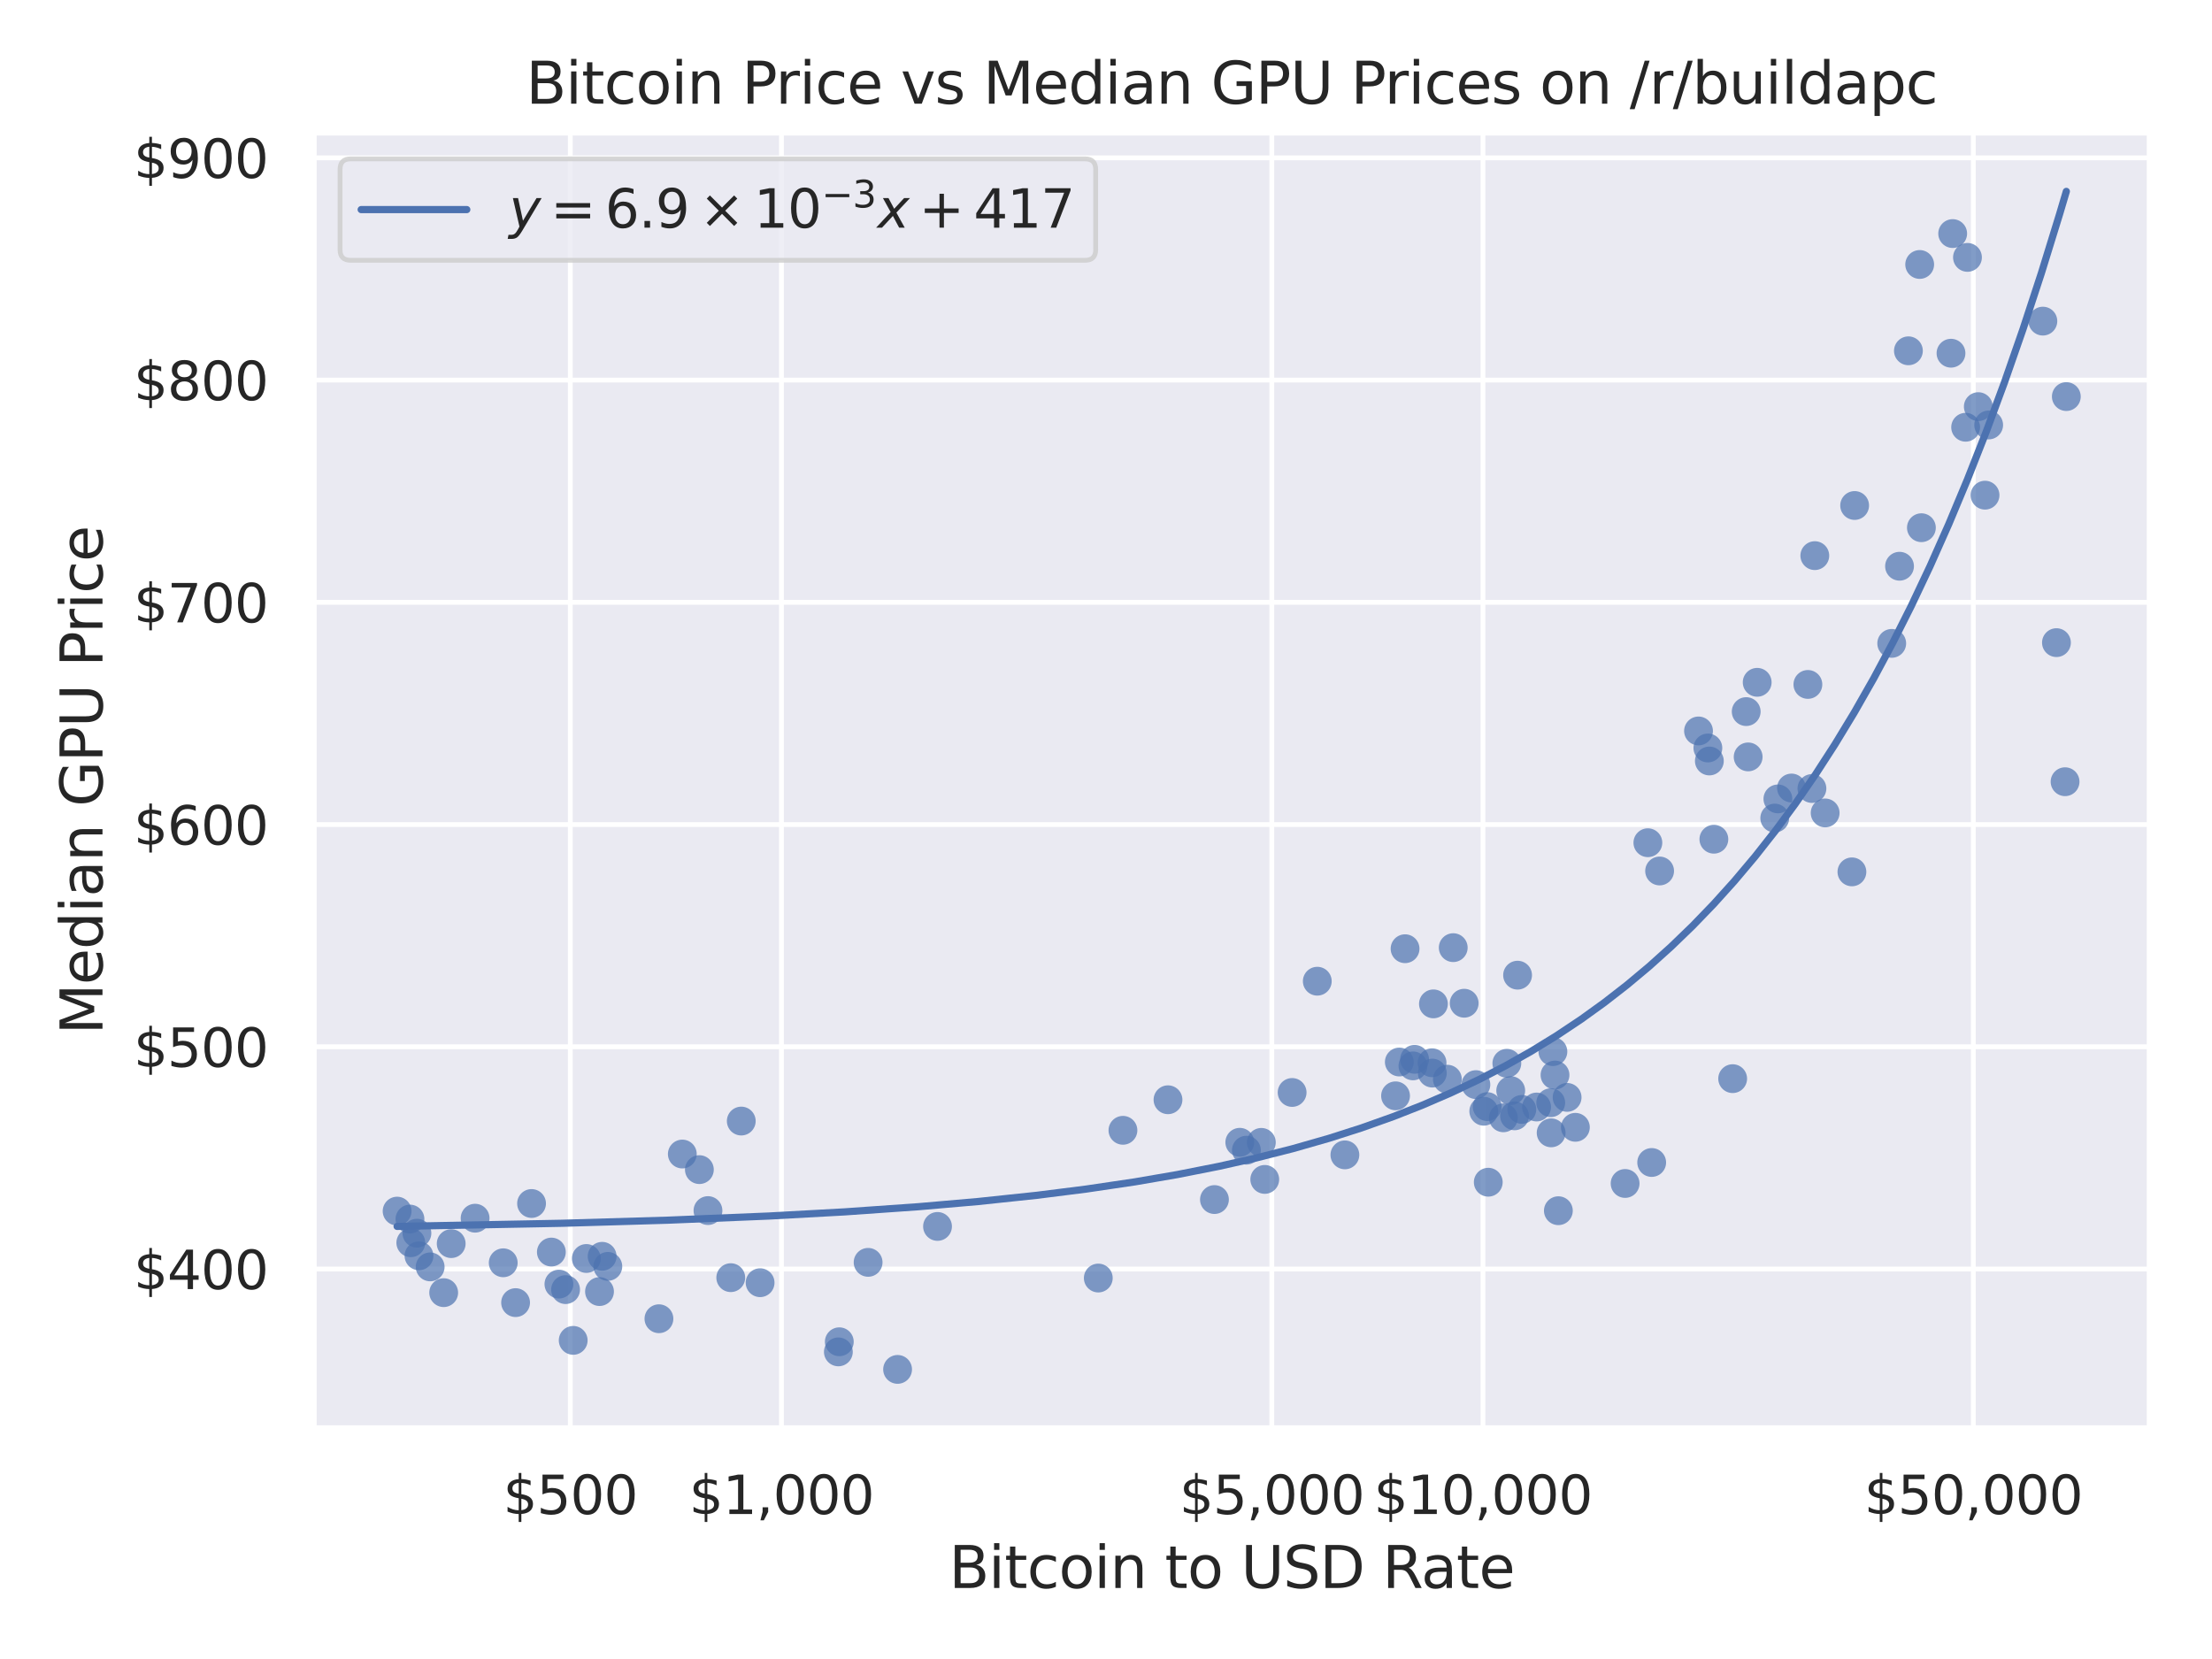 <?xml version="1.0" encoding="utf-8" standalone="no"?>
<!DOCTYPE svg PUBLIC "-//W3C//DTD SVG 1.1//EN"
  "http://www.w3.org/Graphics/SVG/1.1/DTD/svg11.dtd">
<svg xmlns:xlink="http://www.w3.org/1999/xlink" width="460.8pt" height="345.6pt" viewBox="0 0 460.8 345.6" xmlns="http://www.w3.org/2000/svg" version="1.1">
 <defs>
  <style type="text/css">*{stroke-linejoin: round; stroke-linecap: butt}</style>
 </defs>
 <g id="figure_1">
  <g id="patch_1">
   <path d="M 0 345.6 
L 460.8 345.6 
L 460.8 0 
L 0 0 
z
" style="fill: #ffffff"/>
  </g>
  <g id="axes_1">
   <g id="patch_2">
    <path d="M 65.34 297.54 
L 447.84 297.54 
L 447.84 27.6 
L 65.34 27.6 
z
" style="fill: #eaeaf2"/>
   </g>
   <g id="matplotlib.axis_1">
    <g id="xtick_1">
     <g id="line2d_1">
      <path d="M 118.798 297.54 
L 118.798 27.6 
" clip-path="url(#p566961eba6)" style="fill: none; stroke: #ffffff; stroke-linecap: round"/>
     </g>
     <g id="text_1">
      <!-- $500 -->
      <g style="fill: #262626" transform="translate(104.8 315.398) scale(0.11 -0.11)">
       <defs>
        <path id="DejaVuSans-24" d="M 2163 -941 
L 1850 -941 
L 1847 0 
Q 1519 6 1191 76 
Q 863 147 531 288 
L 531 850 
Q 850 650 1176 548 
Q 1503 447 1850 444 
L 1850 1869 
Q 1159 1981 845 2250 
Q 531 2519 531 2988 
Q 531 3497 872 3790 
Q 1213 4084 1850 4128 
L 1850 4863 
L 2163 4863 
L 2163 4138 
Q 2453 4125 2725 4076 
Q 2997 4028 3256 3944 
L 3256 3397 
Q 2997 3528 2723 3600 
Q 2450 3672 2163 3684 
L 2163 2350 
Q 2872 2241 3206 1959 
Q 3541 1678 3541 1191 
Q 3541 663 3186 358 
Q 2831 53 2163 6 
L 2163 -941 
z
M 1850 2406 
L 1850 3688 
Q 1488 3647 1297 3481 
Q 1106 3316 1106 3041 
Q 1106 2772 1282 2622 
Q 1459 2472 1850 2406 
z
M 2163 1806 
L 2163 453 
Q 2559 506 2761 678 
Q 2963 850 2963 1131 
Q 2963 1406 2770 1568 
Q 2578 1731 2163 1806 
z
" transform="scale(0.016)"/>
        <path id="DejaVuSans-35" d="M 691 4666 
L 3169 4666 
L 3169 4134 
L 1269 4134 
L 1269 2991 
Q 1406 3038 1543 3061 
Q 1681 3084 1819 3084 
Q 2600 3084 3056 2656 
Q 3513 2228 3513 1497 
Q 3513 744 3044 326 
Q 2575 -91 1722 -91 
Q 1428 -91 1123 -41 
Q 819 9 494 109 
L 494 744 
Q 775 591 1075 516 
Q 1375 441 1709 441 
Q 2250 441 2565 725 
Q 2881 1009 2881 1497 
Q 2881 1984 2565 2268 
Q 2250 2553 1709 2553 
Q 1456 2553 1204 2497 
Q 953 2441 691 2322 
L 691 4666 
z
" transform="scale(0.016)"/>
        <path id="DejaVuSans-30" d="M 2034 4250 
Q 1547 4250 1301 3770 
Q 1056 3291 1056 2328 
Q 1056 1369 1301 889 
Q 1547 409 2034 409 
Q 2525 409 2770 889 
Q 3016 1369 3016 2328 
Q 3016 3291 2770 3770 
Q 2525 4250 2034 4250 
z
M 2034 4750 
Q 2819 4750 3233 4129 
Q 3647 3509 3647 2328 
Q 3647 1150 3233 529 
Q 2819 -91 2034 -91 
Q 1250 -91 836 529 
Q 422 1150 422 2328 
Q 422 3509 836 4129 
Q 1250 4750 2034 4750 
z
" transform="scale(0.016)"/>
       </defs>
       <use xlink:href="#DejaVuSans-24"/>
       <use xlink:href="#DejaVuSans-35" x="63.623"/>
       <use xlink:href="#DejaVuSans-30" x="127.246"/>
       <use xlink:href="#DejaVuSans-30" x="190.869"/>
      </g>
     </g>
    </g>
    <g id="xtick_2">
     <g id="line2d_2">
      <path d="M 162.79 297.54 
L 162.79 27.6 
" clip-path="url(#p566961eba6)" style="fill: none; stroke: #ffffff; stroke-linecap: round"/>
     </g>
     <g id="text_2">
      <!-- $1,000 -->
      <g style="fill: #262626" transform="translate(143.546 315.398) scale(0.11 -0.11)">
       <defs>
        <path id="DejaVuSans-31" d="M 794 531 
L 1825 531 
L 1825 4091 
L 703 3866 
L 703 4441 
L 1819 4666 
L 2450 4666 
L 2450 531 
L 3481 531 
L 3481 0 
L 794 0 
L 794 531 
z
" transform="scale(0.016)"/>
        <path id="DejaVuSans-2c" d="M 750 794 
L 1409 794 
L 1409 256 
L 897 -744 
L 494 -744 
L 750 256 
L 750 794 
z
" transform="scale(0.016)"/>
       </defs>
       <use xlink:href="#DejaVuSans-24"/>
       <use xlink:href="#DejaVuSans-31" x="63.623"/>
       <use xlink:href="#DejaVuSans-2c" x="127.246"/>
       <use xlink:href="#DejaVuSans-30" x="159.033"/>
       <use xlink:href="#DejaVuSans-30" x="222.656"/>
       <use xlink:href="#DejaVuSans-30" x="286.279"/>
      </g>
     </g>
    </g>
    <g id="xtick_3">
     <g id="line2d_3">
      <path d="M 264.939 297.54 
L 264.939 27.6 
" clip-path="url(#p566961eba6)" style="fill: none; stroke: #ffffff; stroke-linecap: round"/>
     </g>
     <g id="text_3">
      <!-- $5,000 -->
      <g style="fill: #262626" transform="translate(245.694 315.398) scale(0.11 -0.11)">
       <use xlink:href="#DejaVuSans-24"/>
       <use xlink:href="#DejaVuSans-35" x="63.623"/>
       <use xlink:href="#DejaVuSans-2c" x="127.246"/>
       <use xlink:href="#DejaVuSans-30" x="159.033"/>
       <use xlink:href="#DejaVuSans-30" x="222.656"/>
       <use xlink:href="#DejaVuSans-30" x="286.279"/>
      </g>
     </g>
    </g>
    <g id="xtick_4">
     <g id="line2d_4">
      <path d="M 308.931 297.54 
L 308.931 27.6 
" clip-path="url(#p566961eba6)" style="fill: none; stroke: #ffffff; stroke-linecap: round"/>
     </g>
     <g id="text_4">
      <!-- $10,000 -->
      <g style="fill: #262626" transform="translate(286.187 315.398) scale(0.11 -0.11)">
       <use xlink:href="#DejaVuSans-24"/>
       <use xlink:href="#DejaVuSans-31" x="63.623"/>
       <use xlink:href="#DejaVuSans-30" x="127.246"/>
       <use xlink:href="#DejaVuSans-2c" x="190.869"/>
       <use xlink:href="#DejaVuSans-30" x="222.656"/>
       <use xlink:href="#DejaVuSans-30" x="286.279"/>
       <use xlink:href="#DejaVuSans-30" x="349.902"/>
      </g>
     </g>
    </g>
    <g id="xtick_5">
     <g id="line2d_5">
      <path d="M 411.079 297.54 
L 411.079 27.6 
" clip-path="url(#p566961eba6)" style="fill: none; stroke: #ffffff; stroke-linecap: round"/>
     </g>
     <g id="text_5">
      <!-- $50,000 -->
      <g style="fill: #262626" transform="translate(388.335 315.398) scale(0.11 -0.11)">
       <use xlink:href="#DejaVuSans-24"/>
       <use xlink:href="#DejaVuSans-35" x="63.623"/>
       <use xlink:href="#DejaVuSans-30" x="127.246"/>
       <use xlink:href="#DejaVuSans-2c" x="190.869"/>
       <use xlink:href="#DejaVuSans-30" x="222.656"/>
       <use xlink:href="#DejaVuSans-30" x="286.279"/>
       <use xlink:href="#DejaVuSans-30" x="349.902"/>
      </g>
     </g>
    </g>
    <g id="text_6">
     <!-- Bitcoin to USD Rate -->
     <g style="fill: #262626" transform="translate(197.695 330.804) scale(0.12 -0.12)">
      <defs>
       <path id="DejaVuSans-42" d="M 1259 2228 
L 1259 519 
L 2272 519 
Q 2781 519 3026 730 
Q 3272 941 3272 1375 
Q 3272 1813 3026 2020 
Q 2781 2228 2272 2228 
L 1259 2228 
z
M 1259 4147 
L 1259 2741 
L 2194 2741 
Q 2656 2741 2882 2914 
Q 3109 3088 3109 3444 
Q 3109 3797 2882 3972 
Q 2656 4147 2194 4147 
L 1259 4147 
z
M 628 4666 
L 2241 4666 
Q 2963 4666 3353 4366 
Q 3744 4066 3744 3513 
Q 3744 3084 3544 2831 
Q 3344 2578 2956 2516 
Q 3422 2416 3680 2098 
Q 3938 1781 3938 1306 
Q 3938 681 3513 340 
Q 3088 0 2303 0 
L 628 0 
L 628 4666 
z
" transform="scale(0.016)"/>
       <path id="DejaVuSans-69" d="M 603 3500 
L 1178 3500 
L 1178 0 
L 603 0 
L 603 3500 
z
M 603 4863 
L 1178 4863 
L 1178 4134 
L 603 4134 
L 603 4863 
z
" transform="scale(0.016)"/>
       <path id="DejaVuSans-74" d="M 1172 4494 
L 1172 3500 
L 2356 3500 
L 2356 3053 
L 1172 3053 
L 1172 1153 
Q 1172 725 1289 603 
Q 1406 481 1766 481 
L 2356 481 
L 2356 0 
L 1766 0 
Q 1100 0 847 248 
Q 594 497 594 1153 
L 594 3053 
L 172 3053 
L 172 3500 
L 594 3500 
L 594 4494 
L 1172 4494 
z
" transform="scale(0.016)"/>
       <path id="DejaVuSans-63" d="M 3122 3366 
L 3122 2828 
Q 2878 2963 2633 3030 
Q 2388 3097 2138 3097 
Q 1578 3097 1268 2742 
Q 959 2388 959 1747 
Q 959 1106 1268 751 
Q 1578 397 2138 397 
Q 2388 397 2633 464 
Q 2878 531 3122 666 
L 3122 134 
Q 2881 22 2623 -34 
Q 2366 -91 2075 -91 
Q 1284 -91 818 406 
Q 353 903 353 1747 
Q 353 2603 823 3093 
Q 1294 3584 2113 3584 
Q 2378 3584 2631 3529 
Q 2884 3475 3122 3366 
z
" transform="scale(0.016)"/>
       <path id="DejaVuSans-6f" d="M 1959 3097 
Q 1497 3097 1228 2736 
Q 959 2375 959 1747 
Q 959 1119 1226 758 
Q 1494 397 1959 397 
Q 2419 397 2687 759 
Q 2956 1122 2956 1747 
Q 2956 2369 2687 2733 
Q 2419 3097 1959 3097 
z
M 1959 3584 
Q 2709 3584 3137 3096 
Q 3566 2609 3566 1747 
Q 3566 888 3137 398 
Q 2709 -91 1959 -91 
Q 1206 -91 779 398 
Q 353 888 353 1747 
Q 353 2609 779 3096 
Q 1206 3584 1959 3584 
z
" transform="scale(0.016)"/>
       <path id="DejaVuSans-6e" d="M 3513 2113 
L 3513 0 
L 2938 0 
L 2938 2094 
Q 2938 2591 2744 2837 
Q 2550 3084 2163 3084 
Q 1697 3084 1428 2787 
Q 1159 2491 1159 1978 
L 1159 0 
L 581 0 
L 581 3500 
L 1159 3500 
L 1159 2956 
Q 1366 3272 1645 3428 
Q 1925 3584 2291 3584 
Q 2894 3584 3203 3211 
Q 3513 2838 3513 2113 
z
" transform="scale(0.016)"/>
       <path id="DejaVuSans-20" transform="scale(0.016)"/>
       <path id="DejaVuSans-55" d="M 556 4666 
L 1191 4666 
L 1191 1831 
Q 1191 1081 1462 751 
Q 1734 422 2344 422 
Q 2950 422 3222 751 
Q 3494 1081 3494 1831 
L 3494 4666 
L 4128 4666 
L 4128 1753 
Q 4128 841 3676 375 
Q 3225 -91 2344 -91 
Q 1459 -91 1007 375 
Q 556 841 556 1753 
L 556 4666 
z
" transform="scale(0.016)"/>
       <path id="DejaVuSans-53" d="M 3425 4513 
L 3425 3897 
Q 3066 4069 2747 4153 
Q 2428 4238 2131 4238 
Q 1616 4238 1336 4038 
Q 1056 3838 1056 3469 
Q 1056 3159 1242 3001 
Q 1428 2844 1947 2747 
L 2328 2669 
Q 3034 2534 3370 2195 
Q 3706 1856 3706 1288 
Q 3706 609 3251 259 
Q 2797 -91 1919 -91 
Q 1588 -91 1214 -16 
Q 841 59 441 206 
L 441 856 
Q 825 641 1194 531 
Q 1563 422 1919 422 
Q 2459 422 2753 634 
Q 3047 847 3047 1241 
Q 3047 1584 2836 1778 
Q 2625 1972 2144 2069 
L 1759 2144 
Q 1053 2284 737 2584 
Q 422 2884 422 3419 
Q 422 4038 858 4394 
Q 1294 4750 2059 4750 
Q 2388 4750 2728 4690 
Q 3069 4631 3425 4513 
z
" transform="scale(0.016)"/>
       <path id="DejaVuSans-44" d="M 1259 4147 
L 1259 519 
L 2022 519 
Q 2988 519 3436 956 
Q 3884 1394 3884 2338 
Q 3884 3275 3436 3711 
Q 2988 4147 2022 4147 
L 1259 4147 
z
M 628 4666 
L 1925 4666 
Q 3281 4666 3915 4102 
Q 4550 3538 4550 2338 
Q 4550 1131 3912 565 
Q 3275 0 1925 0 
L 628 0 
L 628 4666 
z
" transform="scale(0.016)"/>
       <path id="DejaVuSans-52" d="M 2841 2188 
Q 3044 2119 3236 1894 
Q 3428 1669 3622 1275 
L 4263 0 
L 3584 0 
L 2988 1197 
Q 2756 1666 2539 1819 
Q 2322 1972 1947 1972 
L 1259 1972 
L 1259 0 
L 628 0 
L 628 4666 
L 2053 4666 
Q 2853 4666 3247 4331 
Q 3641 3997 3641 3322 
Q 3641 2881 3436 2590 
Q 3231 2300 2841 2188 
z
M 1259 4147 
L 1259 2491 
L 2053 2491 
Q 2509 2491 2742 2702 
Q 2975 2913 2975 3322 
Q 2975 3731 2742 3939 
Q 2509 4147 2053 4147 
L 1259 4147 
z
" transform="scale(0.016)"/>
       <path id="DejaVuSans-61" d="M 2194 1759 
Q 1497 1759 1228 1600 
Q 959 1441 959 1056 
Q 959 750 1161 570 
Q 1363 391 1709 391 
Q 2188 391 2477 730 
Q 2766 1069 2766 1631 
L 2766 1759 
L 2194 1759 
z
M 3341 1997 
L 3341 0 
L 2766 0 
L 2766 531 
Q 2569 213 2275 61 
Q 1981 -91 1556 -91 
Q 1019 -91 701 211 
Q 384 513 384 1019 
Q 384 1609 779 1909 
Q 1175 2209 1959 2209 
L 2766 2209 
L 2766 2266 
Q 2766 2663 2505 2880 
Q 2244 3097 1772 3097 
Q 1472 3097 1187 3025 
Q 903 2953 641 2809 
L 641 3341 
Q 956 3463 1253 3523 
Q 1550 3584 1831 3584 
Q 2591 3584 2966 3190 
Q 3341 2797 3341 1997 
z
" transform="scale(0.016)"/>
       <path id="DejaVuSans-65" d="M 3597 1894 
L 3597 1613 
L 953 1613 
Q 991 1019 1311 708 
Q 1631 397 2203 397 
Q 2534 397 2845 478 
Q 3156 559 3463 722 
L 3463 178 
Q 3153 47 2828 -22 
Q 2503 -91 2169 -91 
Q 1331 -91 842 396 
Q 353 884 353 1716 
Q 353 2575 817 3079 
Q 1281 3584 2069 3584 
Q 2775 3584 3186 3129 
Q 3597 2675 3597 1894 
z
M 3022 2063 
Q 3016 2534 2758 2815 
Q 2500 3097 2075 3097 
Q 1594 3097 1305 2825 
Q 1016 2553 972 2059 
L 3022 2063 
z
" transform="scale(0.016)"/>
      </defs>
      <use xlink:href="#DejaVuSans-42"/>
      <use xlink:href="#DejaVuSans-69" x="68.604"/>
      <use xlink:href="#DejaVuSans-74" x="96.387"/>
      <use xlink:href="#DejaVuSans-63" x="135.596"/>
      <use xlink:href="#DejaVuSans-6f" x="190.576"/>
      <use xlink:href="#DejaVuSans-69" x="251.758"/>
      <use xlink:href="#DejaVuSans-6e" x="279.541"/>
      <use xlink:href="#DejaVuSans-20" x="342.92"/>
      <use xlink:href="#DejaVuSans-74" x="374.707"/>
      <use xlink:href="#DejaVuSans-6f" x="413.916"/>
      <use xlink:href="#DejaVuSans-20" x="475.098"/>
      <use xlink:href="#DejaVuSans-55" x="506.885"/>
      <use xlink:href="#DejaVuSans-53" x="580.078"/>
      <use xlink:href="#DejaVuSans-44" x="643.555"/>
      <use xlink:href="#DejaVuSans-20" x="720.557"/>
      <use xlink:href="#DejaVuSans-52" x="752.344"/>
      <use xlink:href="#DejaVuSans-61" x="819.576"/>
      <use xlink:href="#DejaVuSans-74" x="880.855"/>
      <use xlink:href="#DejaVuSans-65" x="920.064"/>
     </g>
    </g>
   </g>
   <g id="matplotlib.axis_2">
    <g id="ytick_1">
     <g id="line2d_6">
      <path d="M 65.34 264.358 
L 447.84 264.358 
" clip-path="url(#p566961eba6)" style="fill: none; stroke: #ffffff; stroke-linecap: round"/>
     </g>
     <g id="text_7">
      <!-- $400 -->
      <g style="fill: #262626" transform="translate(27.845 268.538) scale(0.11 -0.11)">
       <defs>
        <path id="DejaVuSans-34" d="M 2419 4116 
L 825 1625 
L 2419 1625 
L 2419 4116 
z
M 2253 4666 
L 3047 4666 
L 3047 1625 
L 3713 1625 
L 3713 1100 
L 3047 1100 
L 3047 0 
L 2419 0 
L 2419 1100 
L 313 1100 
L 313 1709 
L 2253 4666 
z
" transform="scale(0.016)"/>
       </defs>
       <use xlink:href="#DejaVuSans-24"/>
       <use xlink:href="#DejaVuSans-34" x="63.623"/>
       <use xlink:href="#DejaVuSans-30" x="127.246"/>
       <use xlink:href="#DejaVuSans-30" x="190.869"/>
      </g>
     </g>
    </g>
    <g id="ytick_2">
     <g id="line2d_7">
      <path d="M 65.34 218.063 
L 447.84 218.063 
" clip-path="url(#p566961eba6)" style="fill: none; stroke: #ffffff; stroke-linecap: round"/>
     </g>
     <g id="text_8">
      <!-- $500 -->
      <g style="fill: #262626" transform="translate(27.845 222.242) scale(0.11 -0.11)">
       <use xlink:href="#DejaVuSans-24"/>
       <use xlink:href="#DejaVuSans-35" x="63.623"/>
       <use xlink:href="#DejaVuSans-30" x="127.246"/>
       <use xlink:href="#DejaVuSans-30" x="190.869"/>
      </g>
     </g>
    </g>
    <g id="ytick_3">
     <g id="line2d_8">
      <path d="M 65.34 171.768 
L 447.84 171.768 
" clip-path="url(#p566961eba6)" style="fill: none; stroke: #ffffff; stroke-linecap: round"/>
     </g>
     <g id="text_9">
      <!-- $600 -->
      <g style="fill: #262626" transform="translate(27.845 175.947) scale(0.11 -0.11)">
       <defs>
        <path id="DejaVuSans-36" d="M 2113 2584 
Q 1688 2584 1439 2293 
Q 1191 2003 1191 1497 
Q 1191 994 1439 701 
Q 1688 409 2113 409 
Q 2538 409 2786 701 
Q 3034 994 3034 1497 
Q 3034 2003 2786 2293 
Q 2538 2584 2113 2584 
z
M 3366 4563 
L 3366 3988 
Q 3128 4100 2886 4159 
Q 2644 4219 2406 4219 
Q 1781 4219 1451 3797 
Q 1122 3375 1075 2522 
Q 1259 2794 1537 2939 
Q 1816 3084 2150 3084 
Q 2853 3084 3261 2657 
Q 3669 2231 3669 1497 
Q 3669 778 3244 343 
Q 2819 -91 2113 -91 
Q 1303 -91 875 529 
Q 447 1150 447 2328 
Q 447 3434 972 4092 
Q 1497 4750 2381 4750 
Q 2619 4750 2861 4703 
Q 3103 4656 3366 4563 
z
" transform="scale(0.016)"/>
       </defs>
       <use xlink:href="#DejaVuSans-24"/>
       <use xlink:href="#DejaVuSans-36" x="63.623"/>
       <use xlink:href="#DejaVuSans-30" x="127.246"/>
       <use xlink:href="#DejaVuSans-30" x="190.869"/>
      </g>
     </g>
    </g>
    <g id="ytick_4">
     <g id="line2d_9">
      <path d="M 65.34 125.472 
L 447.84 125.472 
" clip-path="url(#p566961eba6)" style="fill: none; stroke: #ffffff; stroke-linecap: round"/>
     </g>
     <g id="text_10">
      <!-- $700 -->
      <g style="fill: #262626" transform="translate(27.845 129.651) scale(0.11 -0.11)">
       <defs>
        <path id="DejaVuSans-37" d="M 525 4666 
L 3525 4666 
L 3525 4397 
L 1831 0 
L 1172 0 
L 2766 4134 
L 525 4134 
L 525 4666 
z
" transform="scale(0.016)"/>
       </defs>
       <use xlink:href="#DejaVuSans-24"/>
       <use xlink:href="#DejaVuSans-37" x="63.623"/>
       <use xlink:href="#DejaVuSans-30" x="127.246"/>
       <use xlink:href="#DejaVuSans-30" x="190.869"/>
      </g>
     </g>
    </g>
    <g id="ytick_5">
     <g id="line2d_10">
      <path d="M 65.34 79.177 
L 447.84 79.177 
" clip-path="url(#p566961eba6)" style="fill: none; stroke: #ffffff; stroke-linecap: round"/>
     </g>
     <g id="text_11">
      <!-- $800 -->
      <g style="fill: #262626" transform="translate(27.845 83.356) scale(0.11 -0.11)">
       <defs>
        <path id="DejaVuSans-38" d="M 2034 2216 
Q 1584 2216 1326 1975 
Q 1069 1734 1069 1313 
Q 1069 891 1326 650 
Q 1584 409 2034 409 
Q 2484 409 2743 651 
Q 3003 894 3003 1313 
Q 3003 1734 2745 1975 
Q 2488 2216 2034 2216 
z
M 1403 2484 
Q 997 2584 770 2862 
Q 544 3141 544 3541 
Q 544 4100 942 4425 
Q 1341 4750 2034 4750 
Q 2731 4750 3128 4425 
Q 3525 4100 3525 3541 
Q 3525 3141 3298 2862 
Q 3072 2584 2669 2484 
Q 3125 2378 3379 2068 
Q 3634 1759 3634 1313 
Q 3634 634 3220 271 
Q 2806 -91 2034 -91 
Q 1263 -91 848 271 
Q 434 634 434 1313 
Q 434 1759 690 2068 
Q 947 2378 1403 2484 
z
M 1172 3481 
Q 1172 3119 1398 2916 
Q 1625 2713 2034 2713 
Q 2441 2713 2670 2916 
Q 2900 3119 2900 3481 
Q 2900 3844 2670 4047 
Q 2441 4250 2034 4250 
Q 1625 4250 1398 4047 
Q 1172 3844 1172 3481 
z
" transform="scale(0.016)"/>
       </defs>
       <use xlink:href="#DejaVuSans-24"/>
       <use xlink:href="#DejaVuSans-38" x="63.623"/>
       <use xlink:href="#DejaVuSans-30" x="127.246"/>
       <use xlink:href="#DejaVuSans-30" x="190.869"/>
      </g>
     </g>
    </g>
    <g id="ytick_6">
     <g id="line2d_11">
      <path d="M 65.34 32.882 
L 447.84 32.882 
" clip-path="url(#p566961eba6)" style="fill: none; stroke: #ffffff; stroke-linecap: round"/>
     </g>
     <g id="text_12">
      <!-- $900 -->
      <g style="fill: #262626" transform="translate(27.845 37.061) scale(0.11 -0.11)">
       <defs>
        <path id="DejaVuSans-39" d="M 703 97 
L 703 672 
Q 941 559 1184 500 
Q 1428 441 1663 441 
Q 2288 441 2617 861 
Q 2947 1281 2994 2138 
Q 2813 1869 2534 1725 
Q 2256 1581 1919 1581 
Q 1219 1581 811 2004 
Q 403 2428 403 3163 
Q 403 3881 828 4315 
Q 1253 4750 1959 4750 
Q 2769 4750 3195 4129 
Q 3622 3509 3622 2328 
Q 3622 1225 3098 567 
Q 2575 -91 1691 -91 
Q 1453 -91 1209 -44 
Q 966 3 703 97 
z
M 1959 2075 
Q 2384 2075 2632 2365 
Q 2881 2656 2881 3163 
Q 2881 3666 2632 3958 
Q 2384 4250 1959 4250 
Q 1534 4250 1286 3958 
Q 1038 3666 1038 3163 
Q 1038 2656 1286 2365 
Q 1534 2075 1959 2075 
z
" transform="scale(0.016)"/>
       </defs>
       <use xlink:href="#DejaVuSans-24"/>
       <use xlink:href="#DejaVuSans-39" x="63.623"/>
       <use xlink:href="#DejaVuSans-30" x="127.246"/>
       <use xlink:href="#DejaVuSans-30" x="190.869"/>
      </g>
     </g>
    </g>
    <g id="text_13">
     <!-- Median GPU Price -->
     <g style="fill: #262626" transform="translate(21.349 215.503) rotate(-90) scale(0.12 -0.12)">
      <defs>
       <path id="DejaVuSans-4d" d="M 628 4666 
L 1569 4666 
L 2759 1491 
L 3956 4666 
L 4897 4666 
L 4897 0 
L 4281 0 
L 4281 4097 
L 3078 897 
L 2444 897 
L 1241 4097 
L 1241 0 
L 628 0 
L 628 4666 
z
" transform="scale(0.016)"/>
       <path id="DejaVuSans-64" d="M 2906 2969 
L 2906 4863 
L 3481 4863 
L 3481 0 
L 2906 0 
L 2906 525 
Q 2725 213 2448 61 
Q 2172 -91 1784 -91 
Q 1150 -91 751 415 
Q 353 922 353 1747 
Q 353 2572 751 3078 
Q 1150 3584 1784 3584 
Q 2172 3584 2448 3432 
Q 2725 3281 2906 2969 
z
M 947 1747 
Q 947 1113 1208 752 
Q 1469 391 1925 391 
Q 2381 391 2643 752 
Q 2906 1113 2906 1747 
Q 2906 2381 2643 2742 
Q 2381 3103 1925 3103 
Q 1469 3103 1208 2742 
Q 947 2381 947 1747 
z
" transform="scale(0.016)"/>
       <path id="DejaVuSans-47" d="M 3809 666 
L 3809 1919 
L 2778 1919 
L 2778 2438 
L 4434 2438 
L 4434 434 
Q 4069 175 3628 42 
Q 3188 -91 2688 -91 
Q 1594 -91 976 548 
Q 359 1188 359 2328 
Q 359 3472 976 4111 
Q 1594 4750 2688 4750 
Q 3144 4750 3555 4637 
Q 3966 4525 4313 4306 
L 4313 3634 
Q 3963 3931 3569 4081 
Q 3175 4231 2741 4231 
Q 1884 4231 1454 3753 
Q 1025 3275 1025 2328 
Q 1025 1384 1454 906 
Q 1884 428 2741 428 
Q 3075 428 3337 486 
Q 3600 544 3809 666 
z
" transform="scale(0.016)"/>
       <path id="DejaVuSans-50" d="M 1259 4147 
L 1259 2394 
L 2053 2394 
Q 2494 2394 2734 2622 
Q 2975 2850 2975 3272 
Q 2975 3691 2734 3919 
Q 2494 4147 2053 4147 
L 1259 4147 
z
M 628 4666 
L 2053 4666 
Q 2838 4666 3239 4311 
Q 3641 3956 3641 3272 
Q 3641 2581 3239 2228 
Q 2838 1875 2053 1875 
L 1259 1875 
L 1259 0 
L 628 0 
L 628 4666 
z
" transform="scale(0.016)"/>
       <path id="DejaVuSans-72" d="M 2631 2963 
Q 2534 3019 2420 3045 
Q 2306 3072 2169 3072 
Q 1681 3072 1420 2755 
Q 1159 2438 1159 1844 
L 1159 0 
L 581 0 
L 581 3500 
L 1159 3500 
L 1159 2956 
Q 1341 3275 1631 3429 
Q 1922 3584 2338 3584 
Q 2397 3584 2469 3576 
Q 2541 3569 2628 3553 
L 2631 2963 
z
" transform="scale(0.016)"/>
      </defs>
      <use xlink:href="#DejaVuSans-4d"/>
      <use xlink:href="#DejaVuSans-65" x="86.279"/>
      <use xlink:href="#DejaVuSans-64" x="147.803"/>
      <use xlink:href="#DejaVuSans-69" x="211.279"/>
      <use xlink:href="#DejaVuSans-61" x="239.062"/>
      <use xlink:href="#DejaVuSans-6e" x="300.342"/>
      <use xlink:href="#DejaVuSans-20" x="363.721"/>
      <use xlink:href="#DejaVuSans-47" x="395.508"/>
      <use xlink:href="#DejaVuSans-50" x="472.998"/>
      <use xlink:href="#DejaVuSans-55" x="533.301"/>
      <use xlink:href="#DejaVuSans-20" x="606.494"/>
      <use xlink:href="#DejaVuSans-50" x="638.281"/>
      <use xlink:href="#DejaVuSans-72" x="696.834"/>
      <use xlink:href="#DejaVuSans-69" x="737.947"/>
      <use xlink:href="#DejaVuSans-63" x="765.73"/>
      <use xlink:href="#DejaVuSans-65" x="820.711"/>
     </g>
    </g>
   </g>
   <g id="PathCollection_1">
    <defs>
     <path id="m745d4863df" d="M 0 3 
C 0.796 3 1.559 2.684 2.121 2.121 
C 2.684 1.559 3 0.796 3 0 
C 3 -0.796 2.684 -1.559 2.121 -2.121 
C 1.559 -2.684 0.796 -3 0 -3 
C -0.796 -3 -1.559 -2.684 -2.121 -2.121 
C -2.684 -1.559 -3 -0.796 -3 0 
C -3 0.796 -2.684 1.559 -2.121 2.121 
C -1.559 2.684 -0.796 3 0 3 
z
"/>
    </defs>
    <g clip-path="url(#p566961eba6)">
     <use xlink:href="#m745d4863df" x="119.408" y="279.225" style="fill: #4c72b0; fill-opacity: 0.7"/>
     <use xlink:href="#m745d4863df" x="110.733" y="250.709" style="fill: #4c72b0; fill-opacity: 0.7"/>
     <use xlink:href="#m745d4863df" x="117.823" y="268.649" style="fill: #4c72b0; fill-opacity: 0.7"/>
     <use xlink:href="#m745d4863df" x="107.407" y="271.36" style="fill: #4c72b0; fill-opacity: 0.7"/>
     <use xlink:href="#m745d4863df" x="82.726" y="252.297" style="fill: #4c72b0; fill-opacity: 0.7"/>
     <use xlink:href="#m745d4863df" x="92.428" y="269.284" style="fill: #4c72b0; fill-opacity: 0.7"/>
     <use xlink:href="#m745d4863df" x="89.611" y="263.916" style="fill: #4c72b0; fill-opacity: 0.7"/>
     <use xlink:href="#m745d4863df" x="87.283" y="261.611" style="fill: #4c72b0; fill-opacity: 0.7"/>
     <use xlink:href="#m745d4863df" x="85.579" y="258.884" style="fill: #4c72b0; fill-opacity: 0.7"/>
     <use xlink:href="#m745d4863df" x="93.992" y="259.069" style="fill: #4c72b0; fill-opacity: 0.7"/>
     <use xlink:href="#m745d4863df" x="98.974" y="253.772" style="fill: #4c72b0; fill-opacity: 0.7"/>
     <use xlink:href="#m745d4863df" x="85.403" y="253.951" style="fill: #4c72b0; fill-opacity: 0.7"/>
     <use xlink:href="#m745d4863df" x="86.853" y="256.897" style="fill: #4c72b0; fill-opacity: 0.7"/>
     <use xlink:href="#m745d4863df" x="104.831" y="263.062" style="fill: #4c72b0; fill-opacity: 0.7"/>
     <use xlink:href="#m745d4863df" x="116.434" y="267.504" style="fill: #4c72b0; fill-opacity: 0.7"/>
     <use xlink:href="#m745d4863df" x="124.889" y="269.058" style="fill: #4c72b0; fill-opacity: 0.7"/>
     <use xlink:href="#m745d4863df" x="114.86" y="260.827" style="fill: #4c72b0; fill-opacity: 0.7"/>
     <use xlink:href="#m745d4863df" x="125.438" y="261.712" style="fill: #4c72b0; fill-opacity: 0.7"/>
     <use xlink:href="#m745d4863df" x="122.148" y="262.164" style="fill: #4c72b0; fill-opacity: 0.7"/>
     <use xlink:href="#m745d4863df" x="126.622" y="263.813" style="fill: #4c72b0; fill-opacity: 0.7"/>
     <use xlink:href="#m745d4863df" x="137.269" y="274.717" style="fill: #4c72b0; fill-opacity: 0.7"/>
     <use xlink:href="#m745d4863df" x="152.231" y="266.161" style="fill: #4c72b0; fill-opacity: 0.7"/>
     <use xlink:href="#m745d4863df" x="147.484" y="252.187" style="fill: #4c72b0; fill-opacity: 0.7"/>
     <use xlink:href="#m745d4863df" x="142.14" y="240.407" style="fill: #4c72b0; fill-opacity: 0.7"/>
     <use xlink:href="#m745d4863df" x="145.694" y="243.653" style="fill: #4c72b0; fill-opacity: 0.7"/>
     <use xlink:href="#m745d4863df" x="154.421" y="233.537" style="fill: #4c72b0; fill-opacity: 0.7"/>
     <use xlink:href="#m745d4863df" x="158.343" y="267.21" style="fill: #4c72b0; fill-opacity: 0.7"/>
     <use xlink:href="#m745d4863df" x="174.647" y="281.623" style="fill: #4c72b0; fill-opacity: 0.7"/>
     <use xlink:href="#m745d4863df" x="174.843" y="279.515" style="fill: #4c72b0; fill-opacity: 0.7"/>
     <use xlink:href="#m745d4863df" x="186.985" y="285.27" style="fill: #4c72b0; fill-opacity: 0.7"/>
     <use xlink:href="#m745d4863df" x="180.845" y="262.971" style="fill: #4c72b0; fill-opacity: 0.7"/>
     <use xlink:href="#m745d4863df" x="195.303" y="255.488" style="fill: #4c72b0; fill-opacity: 0.7"/>
     <use xlink:href="#m745d4863df" x="228.794" y="266.239" style="fill: #4c72b0; fill-opacity: 0.7"/>
     <use xlink:href="#m745d4863df" x="233.929" y="235.464" style="fill: #4c72b0; fill-opacity: 0.7"/>
     <use xlink:href="#m745d4863df" x="243.315" y="229.099" style="fill: #4c72b0; fill-opacity: 0.7"/>
     <use xlink:href="#m745d4863df" x="274.416" y="204.403" style="fill: #4c72b0; fill-opacity: 0.7"/>
     <use xlink:href="#m745d4863df" x="269.173" y="227.58" style="fill: #4c72b0; fill-opacity: 0.7"/>
     <use xlink:href="#m745d4863df" x="294.345" y="222.042" style="fill: #4c72b0; fill-opacity: 0.7"/>
     <use xlink:href="#m745d4863df" x="323.497" y="219.071" style="fill: #4c72b0; fill-opacity: 0.7"/>
     <use xlink:href="#m745d4863df" x="344.076" y="242.167" style="fill: #4c72b0; fill-opacity: 0.7"/>
     <use xlink:href="#m745d4863df" x="323.133" y="235.993" style="fill: #4c72b0; fill-opacity: 0.7"/>
     <use xlink:href="#m745d4863df" x="323.937" y="223.949" style="fill: #4c72b0; fill-opacity: 0.7"/>
     <use xlink:href="#m745d4863df" x="298.378" y="223.546" style="fill: #4c72b0; fill-opacity: 0.7"/>
     <use xlink:href="#m745d4863df" x="316.14" y="203.145" style="fill: #4c72b0; fill-opacity: 0.7"/>
     <use xlink:href="#m745d4863df" x="302.736" y="197.412" style="fill: #4c72b0; fill-opacity: 0.7"/>
     <use xlink:href="#m745d4863df" x="292.702" y="197.635" style="fill: #4c72b0; fill-opacity: 0.7"/>
     <use xlink:href="#m745d4863df" x="305.017" y="208.99" style="fill: #4c72b0; fill-opacity: 0.7"/>
     <use xlink:href="#m745d4863df" x="298.612" y="209.125" style="fill: #4c72b0; fill-opacity: 0.7"/>
     <use xlink:href="#m745d4863df" x="294.681" y="220.677" style="fill: #4c72b0; fill-opacity: 0.7"/>
     <use xlink:href="#m745d4863df" x="291.505" y="221.237" style="fill: #4c72b0; fill-opacity: 0.7"/>
     <use xlink:href="#m745d4863df" x="262.76" y="237.977" style="fill: #4c72b0; fill-opacity: 0.7"/>
     <use xlink:href="#m745d4863df" x="258.272" y="237.959" style="fill: #4c72b0; fill-opacity: 0.7"/>
     <use xlink:href="#m745d4863df" x="252.993" y="249.89" style="fill: #4c72b0; fill-opacity: 0.7"/>
     <use xlink:href="#m745d4863df" x="259.649" y="239.605" style="fill: #4c72b0; fill-opacity: 0.7"/>
     <use xlink:href="#m745d4863df" x="263.472" y="245.693" style="fill: #4c72b0; fill-opacity: 0.7"/>
     <use xlink:href="#m745d4863df" x="280.166" y="240.579" style="fill: #4c72b0; fill-opacity: 0.7"/>
     <use xlink:href="#m745d4863df" x="310.033" y="246.278" style="fill: #4c72b0; fill-opacity: 0.7"/>
     <use xlink:href="#m745d4863df" x="324.637" y="252.213" style="fill: #4c72b0; fill-opacity: 0.7"/>
     <use xlink:href="#m745d4863df" x="320.099" y="230.611" style="fill: #4c72b0; fill-opacity: 0.7"/>
     <use xlink:href="#m745d4863df" x="317.025" y="231.111" style="fill: #4c72b0; fill-opacity: 0.7"/>
     <use xlink:href="#m745d4863df" x="307.455" y="225.949" style="fill: #4c72b0; fill-opacity: 0.7"/>
     <use xlink:href="#m745d4863df" x="313.905" y="221.503" style="fill: #4c72b0; fill-opacity: 0.7"/>
     <use xlink:href="#m745d4863df" x="301.516" y="224.816" style="fill: #4c72b0; fill-opacity: 0.7"/>
     <use xlink:href="#m745d4863df" x="298.323" y="221.391" style="fill: #4c72b0; fill-opacity: 0.7"/>
     <use xlink:href="#m745d4863df" x="314.712" y="227.194" style="fill: #4c72b0; fill-opacity: 0.7"/>
     <use xlink:href="#m745d4863df" x="309.097" y="231.49" style="fill: #4c72b0; fill-opacity: 0.7"/>
     <use xlink:href="#m745d4863df" x="290.72" y="228.282" style="fill: #4c72b0; fill-opacity: 0.7"/>
     <use xlink:href="#m745d4863df" x="309.812" y="230.524" style="fill: #4c72b0; fill-opacity: 0.7"/>
     <use xlink:href="#m745d4863df" x="315.507" y="232.45" style="fill: #4c72b0; fill-opacity: 0.7"/>
     <use xlink:href="#m745d4863df" x="313.181" y="232.86" style="fill: #4c72b0; fill-opacity: 0.7"/>
     <use xlink:href="#m745d4863df" x="326.458" y="228.605" style="fill: #4c72b0; fill-opacity: 0.7"/>
     <use xlink:href="#m745d4863df" x="328.181" y="234.839" style="fill: #4c72b0; fill-opacity: 0.7"/>
     <use xlink:href="#m745d4863df" x="323.044" y="229.715" style="fill: #4c72b0; fill-opacity: 0.7"/>
     <use xlink:href="#m745d4863df" x="338.54" y="246.538" style="fill: #4c72b0; fill-opacity: 0.7"/>
     <use xlink:href="#m745d4863df" x="360.946" y="224.703" style="fill: #4c72b0; fill-opacity: 0.7"/>
     <use xlink:href="#m745d4863df" x="385.789" y="181.625" style="fill: #4c72b0; fill-opacity: 0.7"/>
     <use xlink:href="#m745d4863df" x="394.081" y="134.026" style="fill: #4c72b0; fill-opacity: 0.7"/>
     <use xlink:href="#m745d4863df" x="413.519" y="103.153" style="fill: #4c72b0; fill-opacity: 0.7"/>
     <use xlink:href="#m745d4863df" x="430.192" y="162.846" style="fill: #4c72b0; fill-opacity: 0.7"/>
     <use xlink:href="#m745d4863df" x="428.396" y="133.873" style="fill: #4c72b0; fill-opacity: 0.7"/>
     <use xlink:href="#m745d4863df" x="400.263" y="109.931" style="fill: #4c72b0; fill-opacity: 0.7"/>
     <use xlink:href="#m745d4863df" x="395.709" y="117.957" style="fill: #4c72b0; fill-opacity: 0.7"/>
     <use xlink:href="#m745d4863df" x="406.428" y="73.58" style="fill: #4c72b0; fill-opacity: 0.7"/>
     <use xlink:href="#m745d4863df" x="414.277" y="88.532" style="fill: #4c72b0; fill-opacity: 0.7"/>
     <use xlink:href="#m745d4863df" x="409.478" y="89.003" style="fill: #4c72b0; fill-opacity: 0.7"/>
     <use xlink:href="#m745d4863df" x="430.454" y="82.613" style="fill: #4c72b0; fill-opacity: 0.7"/>
     <use xlink:href="#m745d4863df" x="425.568" y="66.895" style="fill: #4c72b0; fill-opacity: 0.7"/>
     <use xlink:href="#m745d4863df" x="412.117" y="84.71" style="fill: #4c72b0; fill-opacity: 0.7"/>
     <use xlink:href="#m745d4863df" x="399.906" y="55.094" style="fill: #4c72b0; fill-opacity: 0.7"/>
     <use xlink:href="#m745d4863df" x="406.779" y="48.657" style="fill: #4c72b0; fill-opacity: 0.7"/>
     <use xlink:href="#m745d4863df" x="409.861" y="53.619" style="fill: #4c72b0; fill-opacity: 0.7"/>
     <use xlink:href="#m745d4863df" x="397.559" y="73.08" style="fill: #4c72b0; fill-opacity: 0.7"/>
     <use xlink:href="#m745d4863df" x="386.356" y="105.303" style="fill: #4c72b0; fill-opacity: 0.7"/>
     <use xlink:href="#m745d4863df" x="355.782" y="155.818" style="fill: #4c72b0; fill-opacity: 0.7"/>
     <use xlink:href="#m745d4863df" x="366.054" y="142.139" style="fill: #4c72b0; fill-opacity: 0.7"/>
     <use xlink:href="#m745d4863df" x="356.091" y="158.527" style="fill: #4c72b0; fill-opacity: 0.7"/>
     <use xlink:href="#m745d4863df" x="353.834" y="152.27" style="fill: #4c72b0; fill-opacity: 0.7"/>
     <use xlink:href="#m745d4863df" x="357.032" y="174.825" style="fill: #4c72b0; fill-opacity: 0.7"/>
     <use xlink:href="#m745d4863df" x="345.729" y="181.442" style="fill: #4c72b0; fill-opacity: 0.7"/>
     <use xlink:href="#m745d4863df" x="343.282" y="175.556" style="fill: #4c72b0; fill-opacity: 0.7"/>
     <use xlink:href="#m745d4863df" x="364.173" y="157.677" style="fill: #4c72b0; fill-opacity: 0.7"/>
     <use xlink:href="#m745d4863df" x="363.766" y="148.239" style="fill: #4c72b0; fill-opacity: 0.7"/>
     <use xlink:href="#m745d4863df" x="376.616" y="142.581" style="fill: #4c72b0; fill-opacity: 0.7"/>
     <use xlink:href="#m745d4863df" x="378.058" y="115.75" style="fill: #4c72b0; fill-opacity: 0.7"/>
     <use xlink:href="#m745d4863df" x="373.204" y="164.157" style="fill: #4c72b0; fill-opacity: 0.7"/>
     <use xlink:href="#m745d4863df" x="380.212" y="169.348" style="fill: #4c72b0; fill-opacity: 0.7"/>
     <use xlink:href="#m745d4863df" x="377.459" y="164.259" style="fill: #4c72b0; fill-opacity: 0.7"/>
     <use xlink:href="#m745d4863df" x="369.715" y="170.426" style="fill: #4c72b0; fill-opacity: 0.7"/>
     <use xlink:href="#m745d4863df" x="370.368" y="166.426" style="fill: #4c72b0; fill-opacity: 0.7"/>
    </g>
   </g>
   <g id="PolyCollection_1"/>
   <g id="line2d_12">
    <path d="M 82.726 255.479 
L 117.013 254.832 
L 139.151 254.184 
L 160.171 253.321 
L 175.934 252.457 
L 191.349 251.378 
L 203.742 250.299 
L 215.99 249.004 
L 226.253 247.709 
L 236.444 246.199 
L 245.223 244.688 
L 253.963 242.961 
L 261.643 241.235 
L 269.301 239.292 
L 276.848 237.134 
L 283.593 234.976 
L 290.268 232.602 
L 296.307 230.227 
L 302.3 227.638 
L 308.211 224.832 
L 313.618 222.026 
L 318.968 219.005 
L 324.24 215.767 
L 329.419 212.314 
L 334.207 208.861 
L 338.927 205.192 
L 343.57 201.307 
L 348.127 197.206 
L 352.596 192.89 
L 356.972 188.357 
L 361.254 183.609 
L 365.618 178.43 
L 369.866 173.034 
L 374.001 167.422 
L 378.173 161.379 
L 382.222 155.12 
L 386.283 148.43 
L 390.338 141.308 
L 394.261 133.97 
L 398.167 126.2 
L 402.044 117.999 
L 405.978 109.15 
L 409.858 99.869 
L 413.761 89.941 
L 417.593 79.582 
L 421.427 68.575 
L 425.248 56.92 
L 429.046 44.618 
L 430.454 39.87 
L 430.454 39.87 
" clip-path="url(#p566961eba6)" style="fill: none; stroke: #4c72b0; stroke-width: 1.5; stroke-linecap: round"/>
   </g>
   <g id="patch_3">
    <path d="M 65.34 297.54 
L 65.34 27.6 
" style="fill: none; stroke: #ffffff; stroke-width: 1.25; stroke-linejoin: miter; stroke-linecap: square"/>
   </g>
   <g id="patch_4">
    <path d="M 447.84 297.54 
L 447.84 27.6 
" style="fill: none; stroke: #ffffff; stroke-width: 1.25; stroke-linejoin: miter; stroke-linecap: square"/>
   </g>
   <g id="patch_5">
    <path d="M 65.34 297.54 
L 447.84 297.54 
" style="fill: none; stroke: #ffffff; stroke-width: 1.25; stroke-linejoin: miter; stroke-linecap: square"/>
   </g>
   <g id="patch_6">
    <path d="M 65.34 27.6 
L 447.84 27.6 
" style="fill: none; stroke: #ffffff; stroke-width: 1.25; stroke-linejoin: miter; stroke-linecap: square"/>
   </g>
   <g id="text_14">
    <!-- Bitcoin Price vs Median GPU Prices on /r/buildapc -->
    <g style="fill: #262626" transform="translate(109.585 21.6) scale(0.12 -0.12)">
     <defs>
      <path id="DejaVuSans-76" d="M 191 3500 
L 800 3500 
L 1894 563 
L 2988 3500 
L 3597 3500 
L 2284 0 
L 1503 0 
L 191 3500 
z
" transform="scale(0.016)"/>
      <path id="DejaVuSans-73" d="M 2834 3397 
L 2834 2853 
Q 2591 2978 2328 3040 
Q 2066 3103 1784 3103 
Q 1356 3103 1142 2972 
Q 928 2841 928 2578 
Q 928 2378 1081 2264 
Q 1234 2150 1697 2047 
L 1894 2003 
Q 2506 1872 2764 1633 
Q 3022 1394 3022 966 
Q 3022 478 2636 193 
Q 2250 -91 1575 -91 
Q 1294 -91 989 -36 
Q 684 19 347 128 
L 347 722 
Q 666 556 975 473 
Q 1284 391 1588 391 
Q 1994 391 2212 530 
Q 2431 669 2431 922 
Q 2431 1156 2273 1281 
Q 2116 1406 1581 1522 
L 1381 1569 
Q 847 1681 609 1914 
Q 372 2147 372 2553 
Q 372 3047 722 3315 
Q 1072 3584 1716 3584 
Q 2034 3584 2315 3537 
Q 2597 3491 2834 3397 
z
" transform="scale(0.016)"/>
      <path id="DejaVuSans-2f" d="M 1625 4666 
L 2156 4666 
L 531 -594 
L 0 -594 
L 1625 4666 
z
" transform="scale(0.016)"/>
      <path id="DejaVuSans-62" d="M 3116 1747 
Q 3116 2381 2855 2742 
Q 2594 3103 2138 3103 
Q 1681 3103 1420 2742 
Q 1159 2381 1159 1747 
Q 1159 1113 1420 752 
Q 1681 391 2138 391 
Q 2594 391 2855 752 
Q 3116 1113 3116 1747 
z
M 1159 2969 
Q 1341 3281 1617 3432 
Q 1894 3584 2278 3584 
Q 2916 3584 3314 3078 
Q 3713 2572 3713 1747 
Q 3713 922 3314 415 
Q 2916 -91 2278 -91 
Q 1894 -91 1617 61 
Q 1341 213 1159 525 
L 1159 0 
L 581 0 
L 581 4863 
L 1159 4863 
L 1159 2969 
z
" transform="scale(0.016)"/>
      <path id="DejaVuSans-75" d="M 544 1381 
L 544 3500 
L 1119 3500 
L 1119 1403 
Q 1119 906 1312 657 
Q 1506 409 1894 409 
Q 2359 409 2629 706 
Q 2900 1003 2900 1516 
L 2900 3500 
L 3475 3500 
L 3475 0 
L 2900 0 
L 2900 538 
Q 2691 219 2414 64 
Q 2138 -91 1772 -91 
Q 1169 -91 856 284 
Q 544 659 544 1381 
z
M 1991 3584 
L 1991 3584 
z
" transform="scale(0.016)"/>
      <path id="DejaVuSans-6c" d="M 603 4863 
L 1178 4863 
L 1178 0 
L 603 0 
L 603 4863 
z
" transform="scale(0.016)"/>
      <path id="DejaVuSans-70" d="M 1159 525 
L 1159 -1331 
L 581 -1331 
L 581 3500 
L 1159 3500 
L 1159 2969 
Q 1341 3281 1617 3432 
Q 1894 3584 2278 3584 
Q 2916 3584 3314 3078 
Q 3713 2572 3713 1747 
Q 3713 922 3314 415 
Q 2916 -91 2278 -91 
Q 1894 -91 1617 61 
Q 1341 213 1159 525 
z
M 3116 1747 
Q 3116 2381 2855 2742 
Q 2594 3103 2138 3103 
Q 1681 3103 1420 2742 
Q 1159 2381 1159 1747 
Q 1159 1113 1420 752 
Q 1681 391 2138 391 
Q 2594 391 2855 752 
Q 3116 1113 3116 1747 
z
" transform="scale(0.016)"/>
     </defs>
     <use xlink:href="#DejaVuSans-42"/>
     <use xlink:href="#DejaVuSans-69" x="68.604"/>
     <use xlink:href="#DejaVuSans-74" x="96.387"/>
     <use xlink:href="#DejaVuSans-63" x="135.596"/>
     <use xlink:href="#DejaVuSans-6f" x="190.576"/>
     <use xlink:href="#DejaVuSans-69" x="251.758"/>
     <use xlink:href="#DejaVuSans-6e" x="279.541"/>
     <use xlink:href="#DejaVuSans-20" x="342.92"/>
     <use xlink:href="#DejaVuSans-50" x="374.707"/>
     <use xlink:href="#DejaVuSans-72" x="433.26"/>
     <use xlink:href="#DejaVuSans-69" x="474.373"/>
     <use xlink:href="#DejaVuSans-63" x="502.156"/>
     <use xlink:href="#DejaVuSans-65" x="557.137"/>
     <use xlink:href="#DejaVuSans-20" x="618.66"/>
     <use xlink:href="#DejaVuSans-76" x="650.447"/>
     <use xlink:href="#DejaVuSans-73" x="709.627"/>
     <use xlink:href="#DejaVuSans-20" x="761.727"/>
     <use xlink:href="#DejaVuSans-4d" x="793.514"/>
     <use xlink:href="#DejaVuSans-65" x="879.793"/>
     <use xlink:href="#DejaVuSans-64" x="941.316"/>
     <use xlink:href="#DejaVuSans-69" x="1004.793"/>
     <use xlink:href="#DejaVuSans-61" x="1032.576"/>
     <use xlink:href="#DejaVuSans-6e" x="1093.855"/>
     <use xlink:href="#DejaVuSans-20" x="1157.234"/>
     <use xlink:href="#DejaVuSans-47" x="1189.021"/>
     <use xlink:href="#DejaVuSans-50" x="1266.512"/>
     <use xlink:href="#DejaVuSans-55" x="1326.814"/>
     <use xlink:href="#DejaVuSans-20" x="1400.008"/>
     <use xlink:href="#DejaVuSans-50" x="1431.795"/>
     <use xlink:href="#DejaVuSans-72" x="1490.348"/>
     <use xlink:href="#DejaVuSans-69" x="1531.461"/>
     <use xlink:href="#DejaVuSans-63" x="1559.244"/>
     <use xlink:href="#DejaVuSans-65" x="1614.225"/>
     <use xlink:href="#DejaVuSans-73" x="1675.748"/>
     <use xlink:href="#DejaVuSans-20" x="1727.848"/>
     <use xlink:href="#DejaVuSans-6f" x="1759.635"/>
     <use xlink:href="#DejaVuSans-6e" x="1820.816"/>
     <use xlink:href="#DejaVuSans-20" x="1884.195"/>
     <use xlink:href="#DejaVuSans-2f" x="1915.982"/>
     <use xlink:href="#DejaVuSans-72" x="1949.674"/>
     <use xlink:href="#DejaVuSans-2f" x="1990.787"/>
     <use xlink:href="#DejaVuSans-62" x="2024.479"/>
     <use xlink:href="#DejaVuSans-75" x="2087.955"/>
     <use xlink:href="#DejaVuSans-69" x="2151.334"/>
     <use xlink:href="#DejaVuSans-6c" x="2179.117"/>
     <use xlink:href="#DejaVuSans-64" x="2206.9"/>
     <use xlink:href="#DejaVuSans-61" x="2270.377"/>
     <use xlink:href="#DejaVuSans-70" x="2331.656"/>
     <use xlink:href="#DejaVuSans-63" x="2395.133"/>
    </g>
   </g>
   <g id="legend_1">
    <g id="patch_7">
     <path d="M 73.04 54.22 
L 226.05 54.22 
Q 228.25 54.22 228.25 52.02 
L 228.25 35.3 
Q 228.25 33.1 226.05 33.1 
L 73.04 33.1 
Q 70.84 33.1 70.84 35.3 
L 70.84 52.02 
Q 70.84 54.22 73.04 54.22 
z
" style="fill: #eaeaf2; opacity: 0.8; stroke: #cccccc; stroke-linejoin: miter"/>
    </g>
    <g id="line2d_13">
     <path d="M 75.24 43.66 
L 86.24 43.66 
L 97.24 43.66 
" style="fill: none; stroke: #4c72b0; stroke-width: 1.5; stroke-linecap: round"/>
    </g>
    <g id="text_15">
     <!-- $y = 6.9\times 10^{-3}x + 417$ -->
     <g style="fill: #262626" transform="translate(106.04 47.51) scale(0.11 -0.11)">
      <defs>
       <path id="DejaVuSans-Oblique-79" d="M 1588 -325 
Q 1188 -997 936 -1164 
Q 684 -1331 294 -1331 
L -159 -1331 
L -63 -850 
L 269 -850 
Q 509 -850 678 -719 
Q 847 -588 1056 -206 
L 1234 128 
L 459 3500 
L 1069 3500 
L 1650 819 
L 3256 3500 
L 3859 3500 
L 1588 -325 
z
" transform="scale(0.016)"/>
       <path id="DejaVuSans-3d" d="M 678 2906 
L 4684 2906 
L 4684 2381 
L 678 2381 
L 678 2906 
z
M 678 1631 
L 4684 1631 
L 4684 1100 
L 678 1100 
L 678 1631 
z
" transform="scale(0.016)"/>
       <path id="DejaVuSans-2e" d="M 684 794 
L 1344 794 
L 1344 0 
L 684 0 
L 684 794 
z
" transform="scale(0.016)"/>
       <path id="DejaVuSans-d7" d="M 4488 3438 
L 3059 2003 
L 4488 575 
L 4116 197 
L 2681 1631 
L 1247 197 
L 878 575 
L 2303 2003 
L 878 3438 
L 1247 3816 
L 2681 2381 
L 4116 3816 
L 4488 3438 
z
" transform="scale(0.016)"/>
       <path id="DejaVuSans-2212" d="M 678 2272 
L 4684 2272 
L 4684 1741 
L 678 1741 
L 678 2272 
z
" transform="scale(0.016)"/>
       <path id="DejaVuSans-33" d="M 2597 2516 
Q 3050 2419 3304 2112 
Q 3559 1806 3559 1356 
Q 3559 666 3084 287 
Q 2609 -91 1734 -91 
Q 1441 -91 1130 -33 
Q 819 25 488 141 
L 488 750 
Q 750 597 1062 519 
Q 1375 441 1716 441 
Q 2309 441 2620 675 
Q 2931 909 2931 1356 
Q 2931 1769 2642 2001 
Q 2353 2234 1838 2234 
L 1294 2234 
L 1294 2753 
L 1863 2753 
Q 2328 2753 2575 2939 
Q 2822 3125 2822 3475 
Q 2822 3834 2567 4026 
Q 2313 4219 1838 4219 
Q 1578 4219 1281 4162 
Q 984 4106 628 3988 
L 628 4550 
Q 988 4650 1302 4700 
Q 1616 4750 1894 4750 
Q 2613 4750 3031 4423 
Q 3450 4097 3450 3541 
Q 3450 3153 3228 2886 
Q 3006 2619 2597 2516 
z
" transform="scale(0.016)"/>
       <path id="DejaVuSans-Oblique-78" d="M 3841 3500 
L 2234 1784 
L 3219 0 
L 2559 0 
L 1819 1388 
L 531 0 
L -166 0 
L 1556 1844 
L 641 3500 
L 1300 3500 
L 1972 2234 
L 3144 3500 
L 3841 3500 
z
" transform="scale(0.016)"/>
       <path id="DejaVuSans-2b" d="M 2944 4013 
L 2944 2272 
L 4684 2272 
L 4684 1741 
L 2944 1741 
L 2944 0 
L 2419 0 
L 2419 1741 
L 678 1741 
L 678 2272 
L 2419 2272 
L 2419 4013 
L 2944 4013 
z
" transform="scale(0.016)"/>
      </defs>
      <use xlink:href="#DejaVuSans-Oblique-79" transform="translate(0 0.766)"/>
      <use xlink:href="#DejaVuSans-3d" transform="translate(78.662 0.766)"/>
      <use xlink:href="#DejaVuSans-36" transform="translate(181.934 0.766)"/>
      <use xlink:href="#DejaVuSans-2e" transform="translate(245.557 0.766)"/>
      <use xlink:href="#DejaVuSans-39" transform="translate(277.344 0.766)"/>
      <use xlink:href="#DejaVuSans-d7" transform="translate(360.449 0.766)"/>
      <use xlink:href="#DejaVuSans-31" transform="translate(463.721 0.766)"/>
      <use xlink:href="#DejaVuSans-30" transform="translate(527.344 0.766)"/>
      <use xlink:href="#DejaVuSans-2212" transform="translate(591.924 39.047) scale(0.7)"/>
      <use xlink:href="#DejaVuSans-33" transform="translate(650.576 39.047) scale(0.7)"/>
      <use xlink:href="#DejaVuSans-Oblique-78" transform="translate(697.847 0.766)"/>
      <use xlink:href="#DejaVuSans-2b" transform="translate(776.509 0.766)"/>
      <use xlink:href="#DejaVuSans-34" transform="translate(879.78 0.766)"/>
      <use xlink:href="#DejaVuSans-31" transform="translate(943.403 0.766)"/>
      <use xlink:href="#DejaVuSans-37" transform="translate(1007.026 0.766)"/>
     </g>
    </g>
   </g>
  </g>
 </g>
 <defs>
  <clipPath id="p566961eba6">
   <rect x="65.34" y="27.6" width="382.5" height="269.94"/>
  </clipPath>
 </defs>
</svg>

